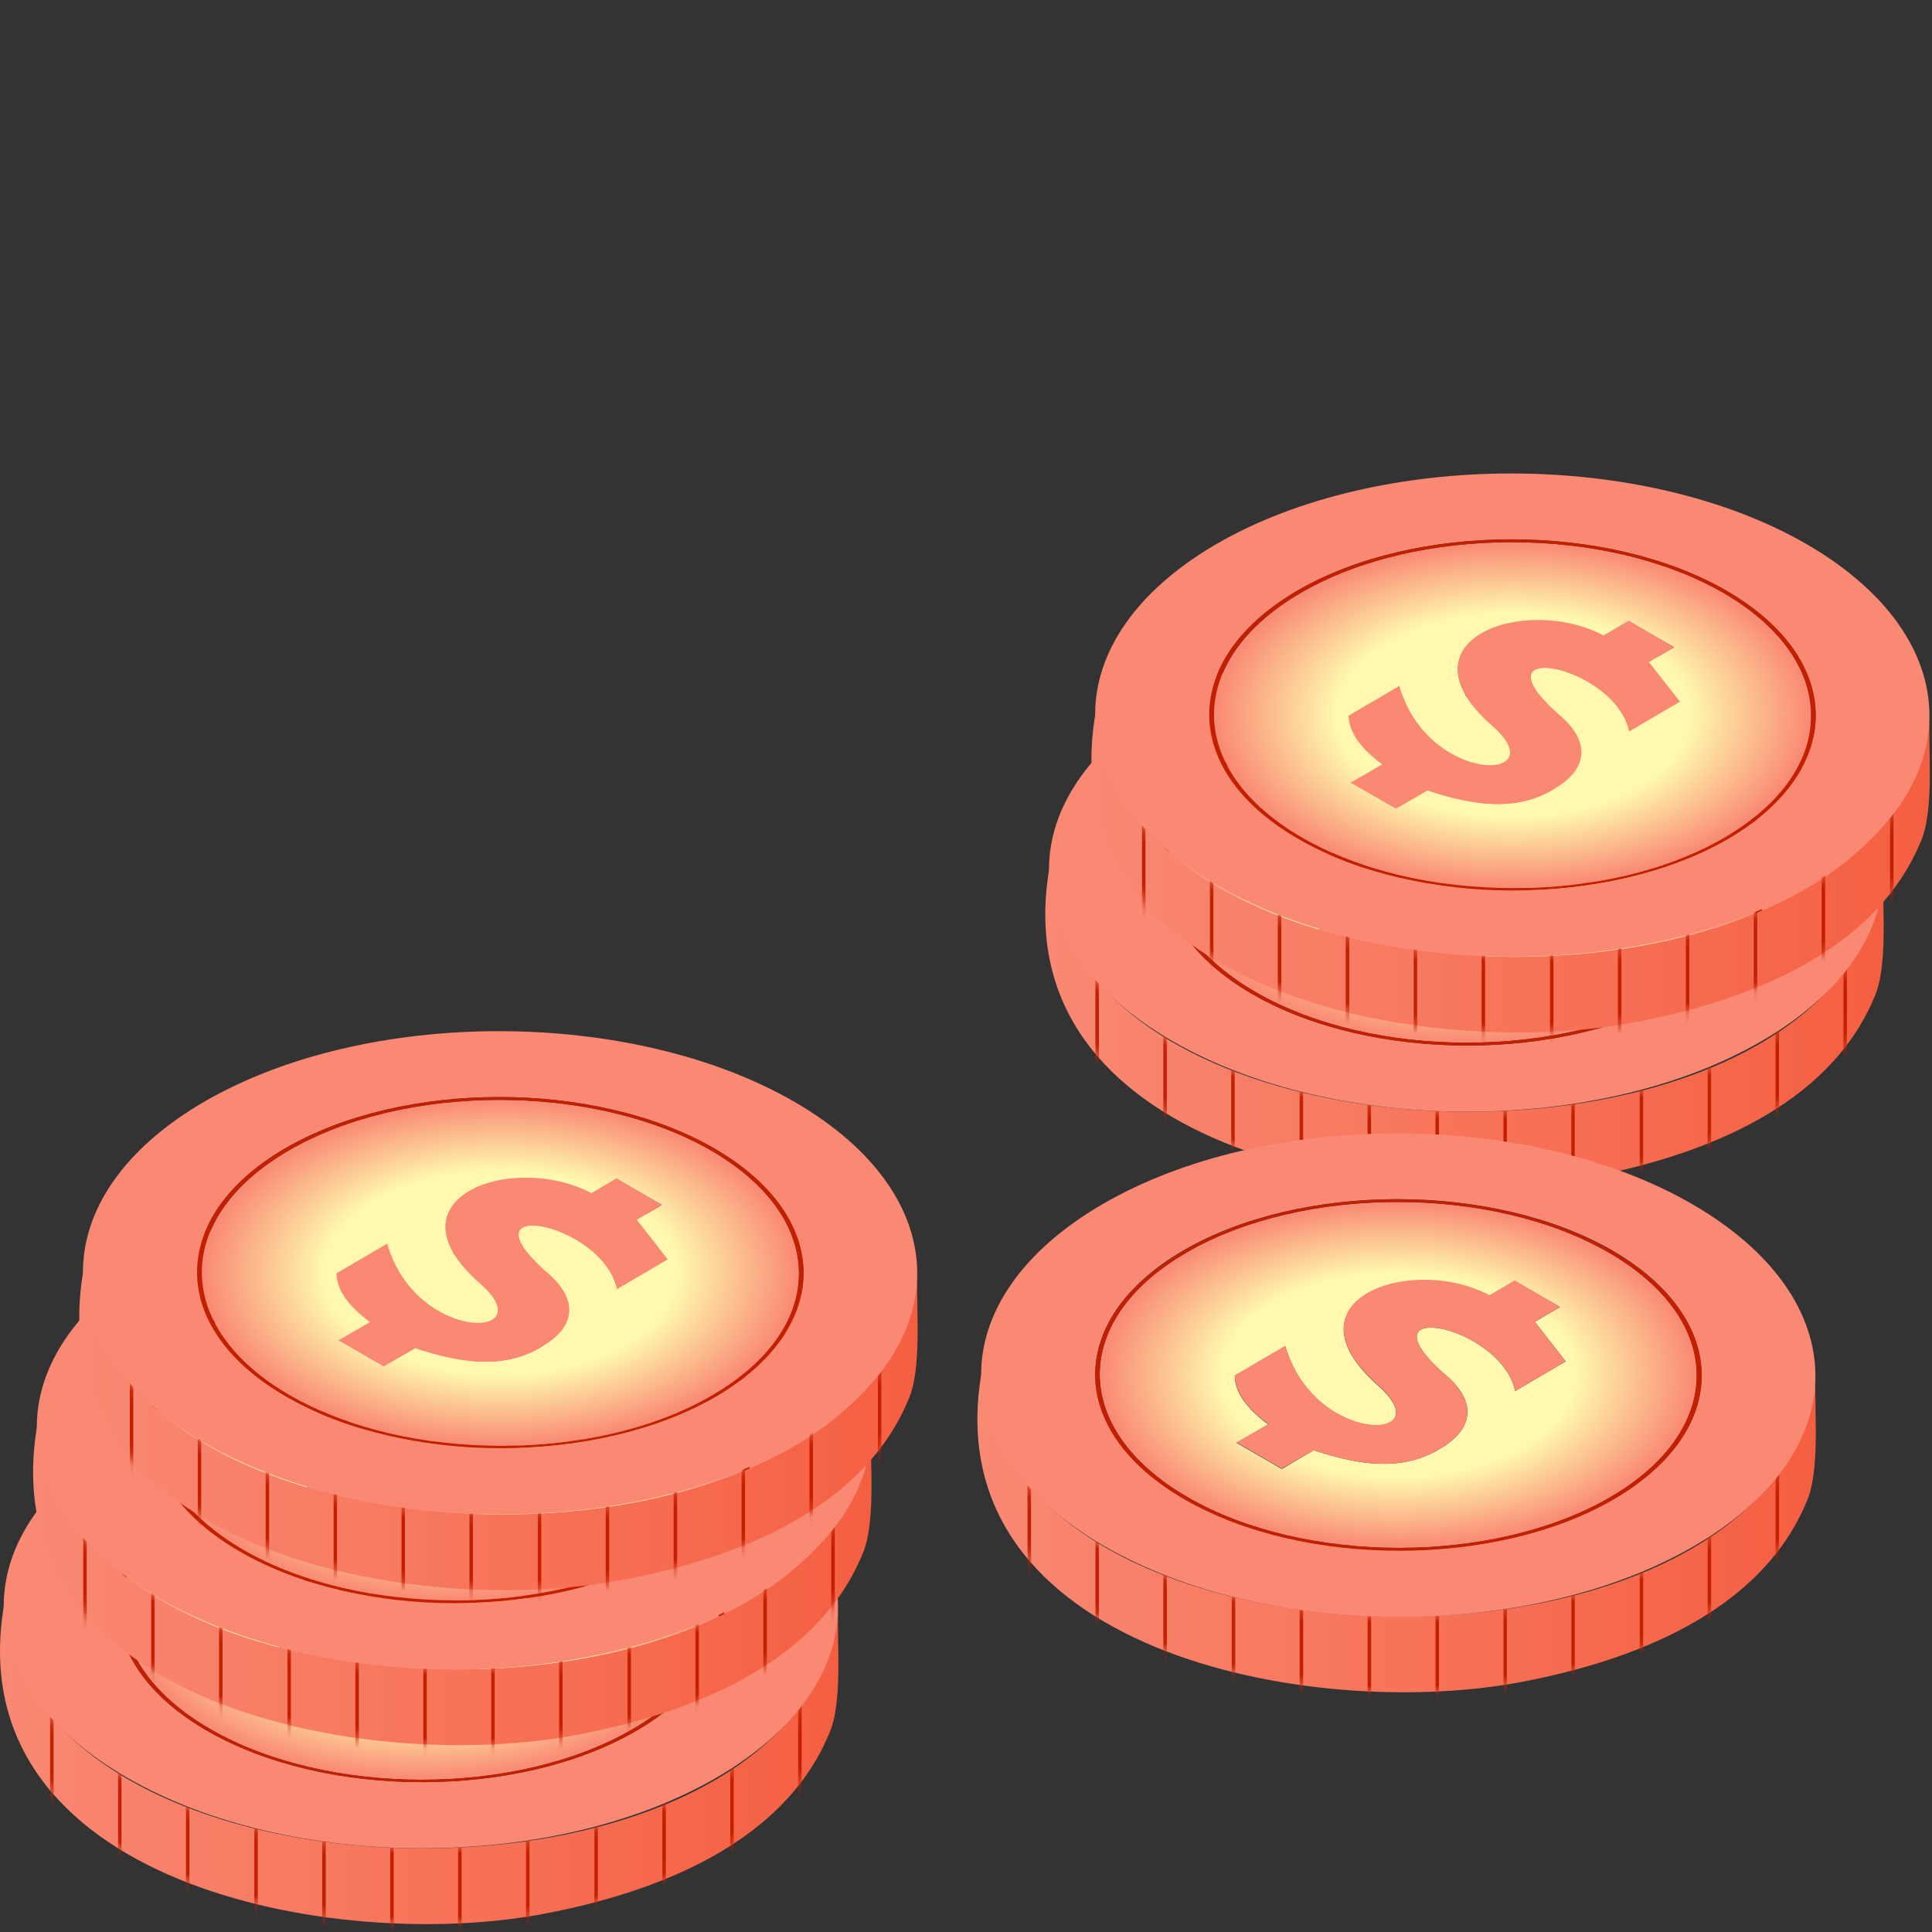 <svg width="184" height="184" viewBox="0 0 184 184" fill="none" xmlns="http://www.w3.org/2000/svg">
<rect x="0" y="0" width="184" height="184" fill="#333333" stroke="none"/>
<path d="M60.135 141.375C71.248 147.803 71.331 158.253 60.259 164.681C49.187 171.108 31.148 171.108 20.034 164.681C8.921 158.253 8.838 147.803 19.91 141.375C30.982 134.948 49.021 134.948 60.135 141.375ZM32.019 160.202C36.207 161.571 40.312 162.276 43.962 160.119C47.445 158.129 47.321 155.558 44.957 153.36C35.709 145.522 49.85 148.135 51.219 154.562L56.029 151.743L53.085 147.969L55.49 146.559L51.177 144.071L48.772 145.481C41.349 141.583 29.116 145.854 37.99 153.899C44.542 159.456 32.102 159.87 29.323 150.291L24.513 153.111C24.513 154.645 25.633 156.221 27.706 157.756L24.679 159.497L28.992 161.985L32.019 160.202Z" fill="url(#paint0_radial_447_7821)"/>
<path d="M79.831 153.483C76.057 184.128 2.865 183.174 0.377 152.902C-4.061 179.276 31.768 186.16 52.047 182.221C62.538 180.189 74.523 175.627 78.918 165.219C80.328 162.191 79.665 156.386 79.831 153.151C79.831 153.234 79.831 153.359 79.831 153.483Z" fill="url(#paint1_linear_447_7821)"/>
<mask id="mask0_447_7821" style="mask-type:luminance" maskUnits="userSpaceOnUse" x="0" y="152" width="80" height="32">
<path d="M79.831 153.483C76.057 184.128 2.865 183.174 0.377 152.902C-4.061 179.276 31.768 186.16 52.047 182.221C62.538 180.189 74.523 175.627 78.918 165.219C80.328 162.191 79.665 156.386 79.831 153.151C79.831 153.234 79.831 153.359 79.831 153.483Z" fill="white"/>
</mask>
<g mask="url(#mask0_447_7821)">
<path d="M82.818 189.724H-1.695V150.785H82.818V189.724ZM-1.364 189.434H82.486V151.117H-1.405V189.434H-1.364Z" fill="#C22000"/>
<path d="M76.347 150.953H76.016V189.56H76.347V150.953Z" fill="#C22000"/>
<path d="M69.879 150.953H69.547V189.56H69.879V150.953Z" fill="#C22000"/>
<path d="M63.41 150.953H63.078V189.56H63.41V150.953Z" fill="#C22000"/>
<path d="M56.941 150.953H56.609V189.56H56.941V150.953Z" fill="#C22000"/>
<path d="M50.429 150.953H50.098V189.56H50.429V150.953Z" fill="#C22000"/>
<path d="M43.961 150.953H43.629V189.56H43.961V150.953Z" fill="#C22000"/>
<path d="M37.492 150.953H37.16V189.56H37.492V150.953Z" fill="#C22000"/>
<path d="M31.023 150.953H30.691V189.56H31.023V150.953Z" fill="#C22000"/>
<path d="M24.554 150.953H24.223V189.56H24.554V150.953Z" fill="#C22000"/>
<path d="M18.043 150.953H17.711V189.56H18.043V150.953Z" fill="#C22000"/>
<path d="M11.574 150.953H11.242V189.56H11.574V150.953Z" fill="#C22000"/>
<path d="M5.105 150.953H4.773V189.56H5.105V150.953Z" fill="#C22000"/>
</g>
<path d="M68.095 136.73C83.645 145.728 83.728 160.284 68.26 169.283C52.793 178.281 27.621 178.281 12.07 169.283C-3.48 160.284 -3.563 145.728 11.905 136.73C27.372 127.772 52.544 127.772 68.095 136.73ZM19.742 164.845C31.063 171.356 49.392 171.356 60.589 164.845C71.827 158.335 71.744 147.719 60.464 141.167C49.144 134.656 30.814 134.656 19.618 141.167C8.38 147.719 8.421 158.335 19.742 164.845Z" fill="#F98973"/>
<path d="M55.489 146.56L53.084 147.969L56.028 151.743L51.218 154.563C49.849 148.135 35.708 145.523 44.956 153.36C47.319 155.6 47.444 158.129 43.961 160.12C40.311 162.276 36.206 161.571 32.018 160.203L28.99 161.944L24.678 159.456L27.705 157.715C25.631 156.18 24.553 154.646 24.512 153.07L29.322 150.25C32.1 159.83 44.541 159.415 37.989 153.858C29.115 145.813 41.348 141.5 48.771 145.44L51.176 144.03L55.489 146.56Z" fill="#F98973"/>
<path d="M60.463 141.168C71.784 147.679 71.825 158.295 60.587 164.847C49.349 171.357 31.02 171.357 19.741 164.847C8.42 158.336 8.378 147.72 19.616 141.168C30.813 134.658 49.142 134.658 60.463 141.168ZM20.031 164.681C31.145 171.108 49.225 171.108 60.255 164.681C71.328 158.253 71.245 147.803 60.131 141.375C49.017 134.948 30.937 134.948 19.907 141.375C8.834 147.803 8.917 158.253 20.031 164.681Z" fill="#C22000"/>
<path d="M63.287 124.293C74.4 130.721 74.483 141.171 63.411 147.599C52.339 154.026 34.3 154.026 23.187 147.599C12.073 141.171 11.99 130.721 23.062 124.293C34.134 117.866 52.173 117.866 63.287 124.293ZM35.171 143.162C39.359 144.53 43.465 145.235 47.114 143.079C50.597 141.088 50.473 138.517 48.109 136.319C38.862 128.482 53.003 131.094 54.371 137.522L59.181 134.702L56.237 130.928L58.642 129.518L54.33 127.03L51.925 128.44C44.502 124.542 32.268 128.813 41.143 136.858C47.695 142.415 35.254 142.83 32.476 133.251L27.665 136.07C27.665 137.605 28.785 139.181 30.858 140.715L27.831 142.457L32.144 144.945L35.171 143.162Z" fill="url(#paint2_radial_447_7821)"/>
<path d="M82.983 136.44C79.209 167.085 6.017 166.131 3.529 135.859C-0.908 162.233 34.921 169.117 55.199 165.178C65.69 163.146 77.675 158.584 82.071 148.176C83.481 145.148 82.817 139.343 82.983 136.108C82.983 136.191 82.983 136.316 82.983 136.44Z" fill="url(#paint3_linear_447_7821)"/>
<mask id="mask1_447_7821" style="mask-type:luminance" maskUnits="userSpaceOnUse" x="3" y="135" width="80" height="32">
<path d="M82.983 136.44C79.209 167.085 6.017 166.131 3.529 135.859C-0.908 162.233 34.921 169.117 55.199 165.178C65.69 163.146 77.675 158.584 82.071 148.176C83.481 145.148 82.817 139.343 82.983 136.108C82.983 136.191 82.983 136.316 82.983 136.44Z" fill="white"/>
</mask>
<g mask="url(#mask1_447_7821)">
<path d="M85.97 172.685H1.457V133.746H85.97V172.685ZM1.789 172.353H85.68V134.036H1.789V172.353Z" fill="#C22000"/>
<path d="M79.5 133.871H79.168V172.478H79.5V133.871Z" fill="#C22000"/>
<path d="M73.031 133.871H72.699V172.478H73.031V133.871Z" fill="#C22000"/>
<path d="M66.562 133.871H66.231V172.478H66.562V133.871Z" fill="#C22000"/>
<path d="M60.093 133.871H59.762V172.478H60.093V133.871Z" fill="#C22000"/>
<path d="M53.582 133.871H53.25V172.478H53.582V133.871Z" fill="#C22000"/>
<path d="M47.113 133.871H46.781V172.478H47.113V133.871Z" fill="#C22000"/>
<path d="M40.644 133.871H40.312V172.478H40.644V133.871Z" fill="#C22000"/>
<path d="M34.175 133.871H33.844V172.478H34.175V133.871Z" fill="#C22000"/>
<path d="M27.707 133.871H27.375V172.478H27.707V133.871Z" fill="#C22000"/>
<path d="M21.195 133.871H20.863V172.478H21.195V133.871Z" fill="#C22000"/>
<path d="M14.726 133.871H14.395V172.478H14.726V133.871Z" fill="#C22000"/>
<path d="M8.258 133.871H7.926V172.478H8.258V133.871Z" fill="#C22000"/>
</g>
<path d="M71.247 119.69C86.798 128.689 86.881 143.245 71.413 152.243C55.945 161.242 30.774 161.242 15.223 152.243C-0.328 143.245 -0.411 128.689 15.057 119.69C30.525 110.692 55.696 110.692 71.247 119.69ZM22.895 147.806C34.215 154.317 52.545 154.317 63.741 147.806C74.979 141.296 74.896 130.68 63.617 124.128C52.296 117.617 33.967 117.617 22.77 124.128C11.532 130.638 11.574 141.254 22.895 147.806Z" fill="#F98973"/>
<path d="M58.641 129.517L56.236 130.926L59.18 134.7L54.37 137.52C53.001 131.092 38.861 128.48 48.108 136.317C50.472 138.557 50.596 141.086 47.113 143.077C43.464 145.233 39.358 144.528 35.17 143.16L32.143 144.901L27.83 142.413L30.857 140.672C28.784 139.137 27.706 137.603 27.664 136.027L32.474 133.207C35.253 142.787 47.693 142.372 41.141 136.815C32.267 128.77 44.5 124.457 51.923 128.397L54.328 126.987L58.641 129.517Z" fill="#F98973"/>
<path d="M63.615 124.125C74.936 130.636 74.978 141.252 63.74 147.804C52.502 154.314 34.172 154.314 22.893 147.804C11.572 141.293 11.531 130.677 22.769 124.125C33.965 117.615 52.294 117.615 63.615 124.125ZM23.183 147.596C34.297 154.024 52.377 154.024 63.408 147.596C74.48 141.169 74.397 130.719 63.283 124.291C52.17 117.863 34.09 117.863 23.059 124.291C12.028 130.719 12.07 141.169 23.183 147.596Z" fill="#C22000"/>
<path d="M67.721 109.571C78.834 115.998 78.917 126.448 67.845 132.876C56.773 139.304 38.734 139.304 27.62 132.876C16.507 126.448 16.424 115.998 27.496 109.571C38.527 103.143 56.565 103.143 67.721 109.571ZM39.563 128.397C43.752 129.766 47.857 130.471 51.506 128.315C54.99 126.324 54.865 123.753 52.502 121.555C43.254 113.718 57.395 116.33 58.763 122.758L63.574 119.938L60.629 116.164L63.035 114.754L58.722 112.266L56.317 113.676C48.894 109.778 36.66 114.049 45.535 122.094C52.087 127.651 39.646 128.066 36.868 118.486L32.057 121.306C32.057 122.841 33.177 124.416 35.251 125.951L32.223 127.693L36.536 130.181L39.563 128.397Z" fill="url(#paint4_radial_447_7821)"/>
<path d="M87.377 121.678C83.604 152.324 10.412 151.37 7.924 121.098C3.486 147.472 39.315 154.355 59.593 150.416C70.085 148.384 82.069 143.822 86.465 133.414C87.875 130.387 87.212 124.581 87.377 121.346C87.377 121.429 87.377 121.554 87.377 121.678Z" fill="url(#paint5_linear_447_7821)"/>
<mask id="mask2_447_7821" style="mask-type:luminance" maskUnits="userSpaceOnUse" x="7" y="121" width="81" height="31">
<path d="M87.377 121.678C83.604 152.324 10.412 151.37 7.924 121.098C3.486 147.472 39.315 154.355 59.593 150.416C70.085 148.384 82.069 143.822 86.465 133.414C87.875 130.387 87.212 124.581 87.377 121.346C87.377 121.429 87.377 121.554 87.377 121.678Z" fill="white"/>
</mask>
<g mask="url(#mask2_447_7821)">
<path d="M90.365 157.92H5.852V118.98H90.365V157.92ZM6.183 157.588H90.074V119.271H6.183V157.588Z" fill="#C22000"/>
<path d="M83.937 119.148H83.606V157.756H83.937V119.148Z" fill="#C22000"/>
<path d="M77.425 119.148H77.094V157.756H77.425V119.148Z" fill="#C22000"/>
<path d="M70.957 119.148H70.625V157.756H70.957V119.148Z" fill="#C22000"/>
<path d="M64.488 119.148H64.156V157.756H64.488V119.148Z" fill="#C22000"/>
<path d="M58.019 119.148H57.688V157.756H58.019V119.148Z" fill="#C22000"/>
<path d="M51.55 119.148H51.219V157.756H51.55V119.148Z" fill="#C22000"/>
<path d="M45.039 119.148H44.707V157.756H45.039V119.148Z" fill="#C22000"/>
<path d="M38.57 119.148H38.238V157.756H38.57V119.148Z" fill="#C22000"/>
<path d="M32.101 119.148H31.77V157.756H32.101V119.148Z" fill="#C22000"/>
<path d="M25.633 119.148H25.301V157.756H25.633V119.148Z" fill="#C22000"/>
<path d="M19.164 119.148H18.832V157.756H19.164V119.148Z" fill="#C22000"/>
<path d="M12.695 119.148H12.363V157.756H12.695V119.148Z" fill="#C22000"/>
</g>
<path d="M75.641 104.925C91.192 113.924 91.275 128.479 75.807 137.478C60.34 146.477 35.168 146.477 19.617 137.478C4.067 128.479 3.984 113.924 19.451 104.925C34.919 95.968 60.091 95.968 75.641 104.925ZM27.289 133.041C38.61 139.551 56.939 139.551 68.136 133.041C79.374 126.53 79.291 115.914 68.011 109.362C56.69 102.852 38.361 102.852 27.165 109.362C15.927 115.914 16.01 126.53 27.289 133.041Z" fill="#F98973"/>
<path d="M63.036 114.755L60.63 116.165L63.575 119.938L58.764 122.758C57.396 116.331 43.255 113.718 52.503 121.556C54.866 123.795 54.991 126.325 51.507 128.315C47.858 130.471 43.753 129.766 39.564 128.398L36.537 130.14L32.224 127.652L35.252 125.91C33.178 124.376 32.1 122.841 32.059 121.265L36.869 118.446C39.647 128.025 52.088 127.61 45.536 122.053C36.662 114.008 48.895 109.696 56.318 113.635L58.723 112.225L63.036 114.755Z" fill="#F98973"/>
<path d="M68.01 109.363C79.331 115.874 79.372 126.49 68.134 133.042C56.896 139.553 38.567 139.553 27.288 133.042C15.967 126.531 15.925 115.915 27.163 109.363C38.401 102.853 56.73 102.853 68.01 109.363ZM27.619 132.876C38.733 139.304 56.813 139.304 67.844 132.876C78.874 126.448 78.833 115.998 67.719 109.571C56.606 103.143 38.526 103.143 27.495 109.571C16.423 115.998 16.464 126.448 27.619 132.876Z" fill="#C22000"/>
<path d="M159.685 71.18C170.799 77.608 170.882 88.058 159.81 94.486C148.738 100.913 130.699 100.913 119.585 94.486C108.472 88.058 108.389 77.608 119.461 71.18C130.533 64.752 148.572 64.752 159.685 71.18ZM131.57 90.048C135.758 91.417 139.863 92.122 143.513 89.965C146.996 87.975 146.872 85.404 144.508 83.206C135.26 75.368 149.401 77.981 150.77 84.409L155.58 81.589L152.636 77.815L155.041 76.405L150.728 73.917L148.323 75.327C140.9 71.429 128.667 75.7 137.541 83.745C144.093 89.302 131.653 89.717 128.874 80.137L124.064 82.957C124.064 84.492 125.183 86.067 127.257 87.602L124.23 89.343L128.542 91.832L131.57 90.048Z" fill="url(#paint6_radial_447_7821)"/>
<path d="M179.381 83.327C175.608 113.972 102.416 113.018 99.927 82.746C95.49 109.12 131.319 116.004 151.597 112.064C162.089 110.032 174.073 105.471 178.469 95.062C179.879 92.035 179.215 86.229 179.381 82.995C179.381 83.078 179.381 83.202 179.381 83.327Z" fill="url(#paint7_linear_447_7821)"/>
<mask id="mask3_447_7821" style="mask-type:luminance" maskUnits="userSpaceOnUse" x="99" y="82" width="81" height="32">
<path d="M179.381 83.327C175.608 113.972 102.416 113.018 99.927 82.746C95.49 109.12 131.319 116.004 151.597 112.064C162.089 110.032 174.073 105.471 178.469 95.062C179.879 92.035 179.215 86.229 179.381 82.995C179.381 83.078 179.381 83.202 179.381 83.327Z" fill="white"/>
</mask>
<g mask="url(#mask3_447_7821)">
<path d="M182.369 119.572H97.856V80.633H182.369V119.572ZM98.187 119.24H182.078V80.923H98.187V119.24Z" fill="#C22000"/>
<path d="M175.898 80.758H175.566V119.365H175.898V80.758Z" fill="#C22000"/>
<path d="M169.429 80.758H169.098V119.365H169.429V80.758Z" fill="#C22000"/>
<path d="M162.961 80.758H162.629V119.365H162.961V80.758Z" fill="#C22000"/>
<path d="M156.492 80.758H156.16V119.365H156.492V80.758Z" fill="#C22000"/>
<path d="M149.98 80.758H149.648V119.365H149.98V80.758Z" fill="#C22000"/>
<path d="M143.511 80.758H143.18V119.365H143.511V80.758Z" fill="#C22000"/>
<path d="M137.043 80.758H136.711V119.365H137.043V80.758Z" fill="#C22000"/>
<path d="M130.574 80.758H130.242V119.365H130.574V80.758Z" fill="#C22000"/>
<path d="M124.105 80.758H123.773V119.365H124.105V80.758Z" fill="#C22000"/>
<path d="M117.593 80.758H117.262V119.365H117.593V80.758Z" fill="#C22000"/>
<path d="M111.125 80.758H110.793V119.365H111.125V80.758Z" fill="#C22000"/>
<path d="M104.656 80.758H104.324V119.365H104.656V80.758Z" fill="#C22000"/>
</g>
<path d="M167.645 66.577C183.196 75.576 183.279 90.131 167.811 99.13C152.344 108.129 127.172 108.129 111.621 99.13C96.071 90.131 95.988 75.576 111.455 66.577C126.923 57.578 152.095 57.578 167.645 66.577ZM119.293 94.693C130.614 101.203 148.943 101.203 160.14 94.693C171.378 88.182 171.295 77.566 160.015 71.014C148.694 64.504 130.365 64.504 119.169 71.014C107.931 77.525 107.972 88.141 119.293 94.693Z" fill="#F98973"/>
<path d="M155.04 76.403L152.634 77.813L155.579 81.587L150.768 84.407C149.4 77.979 135.259 75.367 144.507 83.204C146.87 85.443 146.995 87.973 143.511 89.963C139.862 92.12 135.757 91.415 131.568 90.046L128.541 91.788L124.228 89.3L127.256 87.558C125.182 86.024 124.104 84.49 124.062 82.914L128.873 80.094C131.651 89.673 144.092 89.259 137.54 83.702C128.666 75.657 140.899 71.344 148.322 75.284L150.727 73.874L155.04 76.403Z" fill="#F98973"/>
<path d="M160.014 71.012C171.335 77.522 171.376 88.138 160.138 94.69C148.9 101.201 130.571 101.201 119.291 94.69C107.971 88.18 107.929 77.564 119.167 71.012C130.364 64.501 148.693 64.501 160.014 71.012ZM119.582 94.483C130.695 100.911 148.776 100.911 159.806 94.483C170.878 88.055 170.795 77.605 159.682 71.178C148.568 64.75 130.488 64.75 119.457 71.178C108.427 77.605 108.468 88.055 119.582 94.483Z" fill="#C22000"/>
<path d="M164.119 56.457C175.233 62.885 175.315 73.335 164.243 79.763C153.171 86.191 135.132 86.191 124.019 79.763C112.905 73.335 112.822 62.885 123.894 56.457C134.925 50.03 152.964 50.03 164.119 56.457ZM135.962 75.284C140.15 76.653 144.255 77.358 147.905 75.201C151.388 73.211 151.264 70.64 148.9 68.442C139.652 60.604 153.793 63.217 155.162 69.644L159.972 66.825L157.028 63.051L159.433 61.641L155.12 59.153L152.715 60.563C145.292 56.665 133.059 60.936 141.933 68.981C148.485 74.538 136.045 74.952 133.266 65.373L128.456 68.193C128.456 69.727 129.576 71.303 131.649 72.838L128.622 74.579L132.934 77.067L135.962 75.284Z" fill="url(#paint8_radial_447_7821)"/>
<path d="M183.776 68.565C180.002 99.21 106.81 98.257 104.322 67.984C99.885 94.358 135.714 101.242 155.992 97.303C166.483 95.271 178.468 90.709 182.864 80.3C184.273 77.273 183.61 71.468 183.776 68.233C183.776 68.316 183.776 68.441 183.776 68.565Z" fill="url(#paint9_linear_447_7821)"/>
<mask id="mask4_447_7821" style="mask-type:luminance" maskUnits="userSpaceOnUse" x="103" y="67" width="81" height="32">
<path d="M183.776 68.565C180.002 99.21 106.81 98.257 104.322 67.984C99.885 94.358 135.714 101.242 155.992 97.303C166.483 95.271 178.468 90.709 182.864 80.3C184.273 77.273 183.61 71.468 183.776 68.233C183.776 68.316 183.776 68.441 183.776 68.565Z" fill="white"/>
</mask>
<g mask="url(#mask4_447_7821)">
<path d="M186.763 104.806H102.25V65.867H186.763V104.806ZM102.582 104.474H186.473V66.157H102.582V104.474Z" fill="#C22000"/>
<path d="M180.336 66.035H180.004V104.642H180.336V66.035Z" fill="#C22000"/>
<path d="M173.824 66.035H173.492V104.642H173.824V66.035Z" fill="#C22000"/>
<path d="M167.355 66.035H167.023V104.642H167.355V66.035Z" fill="#C22000"/>
<path d="M160.886 66.035H160.555V104.642H160.886V66.035Z" fill="#C22000"/>
<path d="M154.418 66.035H154.086V104.642H154.418V66.035Z" fill="#C22000"/>
<path d="M147.949 66.035H147.617V104.642H147.949V66.035Z" fill="#C22000"/>
<path d="M141.437 66.035H141.105V104.642H141.437V66.035Z" fill="#C22000"/>
<path d="M134.968 66.035H134.637V104.642H134.968V66.035Z" fill="#C22000"/>
<path d="M128.5 66.035H128.168V104.642H128.5V66.035Z" fill="#C22000"/>
<path d="M122.031 66.035H121.699V104.642H122.031V66.035Z" fill="#C22000"/>
<path d="M115.562 66.035H115.23V104.642H115.562V66.035Z" fill="#C22000"/>
<path d="M109.093 66.035H108.762V104.642H109.093V66.035Z" fill="#C22000"/>
</g>
<path d="M172.04 51.812C187.591 60.81 187.674 75.366 172.206 84.365C156.738 93.363 131.567 93.363 116.016 84.365C100.465 75.366 100.382 60.81 115.85 51.812C131.318 42.854 156.489 42.854 172.04 51.812ZM123.688 79.927C135.008 86.438 153.338 86.438 164.534 79.927C175.772 73.417 175.689 62.801 164.41 56.249C153.089 49.738 134.76 49.738 123.563 56.249C112.325 62.801 112.408 73.417 123.688 79.927Z" fill="#F98973"/>
<path d="M159.434 61.642L157.029 63.051L159.973 66.825L155.163 69.645C153.794 63.217 139.654 60.605 148.901 68.442C151.265 70.682 151.389 73.211 147.906 75.202C144.257 77.358 140.151 76.653 135.963 75.285L132.936 77.026L128.623 74.538L131.65 72.797C129.577 71.262 128.498 69.728 128.457 68.152L133.267 65.332C136.046 74.912 148.486 74.497 141.934 68.94C133.06 60.895 145.293 56.582 152.716 60.522L155.121 59.112L159.434 61.642Z" fill="#F98973"/>
<path d="M164.408 56.25C175.729 62.761 175.771 73.377 164.533 79.929C153.295 86.439 134.965 86.439 123.686 79.929C112.365 73.418 112.324 62.802 123.562 56.25C134.8 49.739 153.129 49.739 164.408 56.25ZM124.018 79.763C135.131 86.191 153.212 86.191 164.242 79.763C175.273 73.335 175.232 62.885 164.118 56.458C153.004 50.03 134.924 50.03 123.893 56.458C112.821 62.885 112.863 73.335 124.018 79.763Z" fill="#C22000"/>
<path d="M153.22 119.293C164.334 125.721 164.417 136.171 153.345 142.599C142.273 149.026 124.234 149.026 113.12 142.599C102.007 136.171 101.924 125.721 112.996 119.293C124.068 112.866 142.107 112.866 153.22 119.293ZM125.105 138.12C129.293 139.489 133.398 140.194 137.048 138.037C140.531 136.047 140.407 133.476 138.043 131.278C128.795 123.44 142.936 126.053 144.305 132.48L149.115 129.661L146.171 125.887L148.576 124.477L144.263 121.989L141.858 123.399C134.435 119.501 122.202 123.772 131.076 131.817C137.628 137.374 125.188 137.788 122.409 128.209L117.599 131.029C117.599 132.563 118.719 134.139 120.792 135.673L117.765 137.415L122.078 139.903L125.105 138.12Z" fill="url(#paint10_radial_447_7821)"/>
<path d="M172.916 131.405C169.143 162.05 95.951 161.096 93.463 130.824C89.025 157.198 124.854 164.082 145.132 160.143C155.624 158.111 167.608 153.549 172.004 143.14C173.414 140.113 172.751 134.308 172.916 131.073C172.916 131.197 172.916 131.28 172.916 131.405Z" fill="url(#paint11_linear_447_7821)"/>
<mask id="mask5_447_7821" style="mask-type:luminance" maskUnits="userSpaceOnUse" x="93" y="130" width="80" height="32">
<path d="M172.916 131.405C169.143 162.05 95.951 161.096 93.463 130.824C89.025 157.198 124.854 164.082 145.132 160.143C155.624 158.111 167.608 153.549 172.004 143.14C173.414 140.113 172.751 134.308 172.916 131.073C172.916 131.197 172.916 131.28 172.916 131.405Z" fill="white"/>
</mask>
<g mask="url(#mask5_447_7821)">
<path d="M175.904 167.689H91.391V128.75H175.904V167.689ZM91.722 167.357H175.613V129.04H91.722V167.357Z" fill="#C22000"/>
<path d="M169.433 128.875H169.102V167.482H169.433V128.875Z" fill="#C22000"/>
<path d="M162.965 128.875H162.633V167.482H162.965V128.875Z" fill="#C22000"/>
<path d="M156.496 128.875H156.164V167.482H156.496V128.875Z" fill="#C22000"/>
<path d="M149.984 128.875H149.652V167.482H149.984V128.875Z" fill="#C22000"/>
<path d="M143.515 128.875H143.184V167.482H143.515V128.875Z" fill="#C22000"/>
<path d="M137.047 128.875H136.715V167.482H137.047V128.875Z" fill="#C22000"/>
<path d="M130.578 128.875H130.246V167.482H130.578V128.875Z" fill="#C22000"/>
<path d="M124.109 128.875H123.777V167.482H124.109V128.875Z" fill="#C22000"/>
<path d="M117.64 128.875H117.309V167.482H117.64V128.875Z" fill="#C22000"/>
<path d="M111.129 128.875H110.797V167.482H111.129V128.875Z" fill="#C22000"/>
<path d="M104.66 128.875H104.328V167.482H104.66V128.875Z" fill="#C22000"/>
<path d="M98.191 128.875H97.859V167.482H98.191V128.875Z" fill="#C22000"/>
</g>
<path d="M161.181 114.69C176.731 123.689 176.814 138.245 161.346 147.243C145.879 156.242 120.707 156.242 105.156 147.243C89.606 138.245 89.523 123.689 104.991 114.69C120.458 105.692 145.63 105.692 161.181 114.69ZM112.828 142.765C124.149 149.275 142.478 149.275 153.675 142.765C164.913 136.254 164.83 125.638 153.55 119.086C142.229 112.576 123.9 112.576 112.704 119.086C101.466 125.638 101.507 136.254 112.828 142.765Z" fill="#F98973"/>
<path d="M148.575 124.477L146.17 125.887L149.114 129.661L144.303 132.481C142.935 126.053 128.794 123.441 138.042 131.278C140.405 133.518 140.53 136.047 137.046 138.038C133.397 140.194 129.292 139.489 125.103 138.121L122.076 139.862L117.763 137.374L120.791 135.633C118.717 134.098 117.639 132.564 117.598 130.988L122.408 128.168C125.186 137.747 137.627 137.333 131.075 131.776C122.201 123.731 134.434 119.418 141.857 123.358L144.262 121.948L148.575 124.477Z" fill="#F98973"/>
<path d="M153.549 119.129C164.87 125.639 164.911 136.255 153.673 142.807C142.435 149.318 124.106 149.318 112.827 142.807C101.506 136.297 101.464 125.681 112.702 119.129C123.899 112.577 142.228 112.577 153.549 119.129ZM113.117 142.6C124.23 149.028 142.311 149.028 153.341 142.6C164.372 136.172 164.331 125.722 153.217 119.295C142.103 112.867 124.023 112.867 112.992 119.295C101.92 125.722 102.003 136.172 113.117 142.6Z" fill="#C22000"/>
<defs>
<radialGradient id="paint0_radial_447_7821" cx="0" cy="0" r="1" gradientUnits="userSpaceOnUse" gradientTransform="translate(40.084 153.028) rotate(90) scale(16.473 28.432)">
<stop offset="0.594" stop-color="#FFF8AE"/>
<stop offset="1" stop-color="#F98973"/>
</radialGradient>
<linearGradient id="paint1_linear_447_7821" x1="-0.014" y1="168.07" x2="79.839" y2="168.07" gradientUnits="userSpaceOnUse">
<stop stop-color="#F98973"/>
<stop offset="1" stop-color="#F55F41"/>
</linearGradient>
<radialGradient id="paint2_radial_447_7821" cx="0" cy="0" r="1" gradientUnits="userSpaceOnUse" gradientTransform="translate(43.237 135.946) rotate(90) scale(16.473 28.432)">
<stop offset="0.594" stop-color="#FFF8AE"/>
<stop offset="1" stop-color="#F98973"/>
</radialGradient>
<linearGradient id="paint3_linear_447_7821" x1="3.14" y1="151.011" x2="82.993" y2="151.011" gradientUnits="userSpaceOnUse">
<stop stop-color="#F98973"/>
<stop offset="1" stop-color="#F55F41"/>
</linearGradient>
<radialGradient id="paint4_radial_447_7821" cx="0" cy="0" r="1" gradientUnits="userSpaceOnUse" gradientTransform="translate(47.67 121.223) rotate(90) scale(16.473 28.432)">
<stop offset="0.594" stop-color="#FFF8AE"/>
<stop offset="1" stop-color="#F98973"/>
</radialGradient>
<linearGradient id="paint5_linear_447_7821" x1="7.554" y1="136.261" x2="87.406" y2="136.261" gradientUnits="userSpaceOnUse">
<stop stop-color="#F98973"/>
<stop offset="1" stop-color="#F55F41"/>
</linearGradient>
<radialGradient id="paint6_radial_447_7821" cx="0" cy="0" r="1" gradientUnits="userSpaceOnUse" gradientTransform="translate(139.635 82.833) rotate(90) scale(16.473 28.432)">
<stop offset="0.594" stop-color="#FFF8AE"/>
<stop offset="1" stop-color="#F98973"/>
</radialGradient>
<linearGradient id="paint7_linear_447_7821" x1="99.539" y1="97.898" x2="179.391" y2="97.898" gradientUnits="userSpaceOnUse">
<stop stop-color="#F98973"/>
<stop offset="1" stop-color="#F55F41"/>
</linearGradient>
<radialGradient id="paint8_radial_447_7821" cx="0" cy="0" r="1" gradientUnits="userSpaceOnUse" gradientTransform="translate(144.069 68.11) rotate(90) scale(16.473 28.432)">
<stop offset="0.594" stop-color="#FFF8AE"/>
<stop offset="1" stop-color="#F98973"/>
</radialGradient>
<linearGradient id="paint9_linear_447_7821" x1="103.952" y1="83.148" x2="183.805" y2="83.148" gradientUnits="userSpaceOnUse">
<stop stop-color="#F98973"/>
<stop offset="1" stop-color="#F55F41"/>
</linearGradient>
<radialGradient id="paint10_radial_447_7821" cx="0" cy="0" r="1" gradientUnits="userSpaceOnUse" gradientTransform="translate(133.17 130.946) rotate(90) scale(16.473 28.432)">
<stop offset="0.594" stop-color="#FFF8AE"/>
<stop offset="1" stop-color="#F98973"/>
</radialGradient>
<linearGradient id="paint11_linear_447_7821" x1="93.071" y1="146.006" x2="172.923" y2="146.006" gradientUnits="userSpaceOnUse">
<stop stop-color="#F98973"/>
<stop offset="1" stop-color="#F55F41"/>
</linearGradient>
</defs>
</svg>
